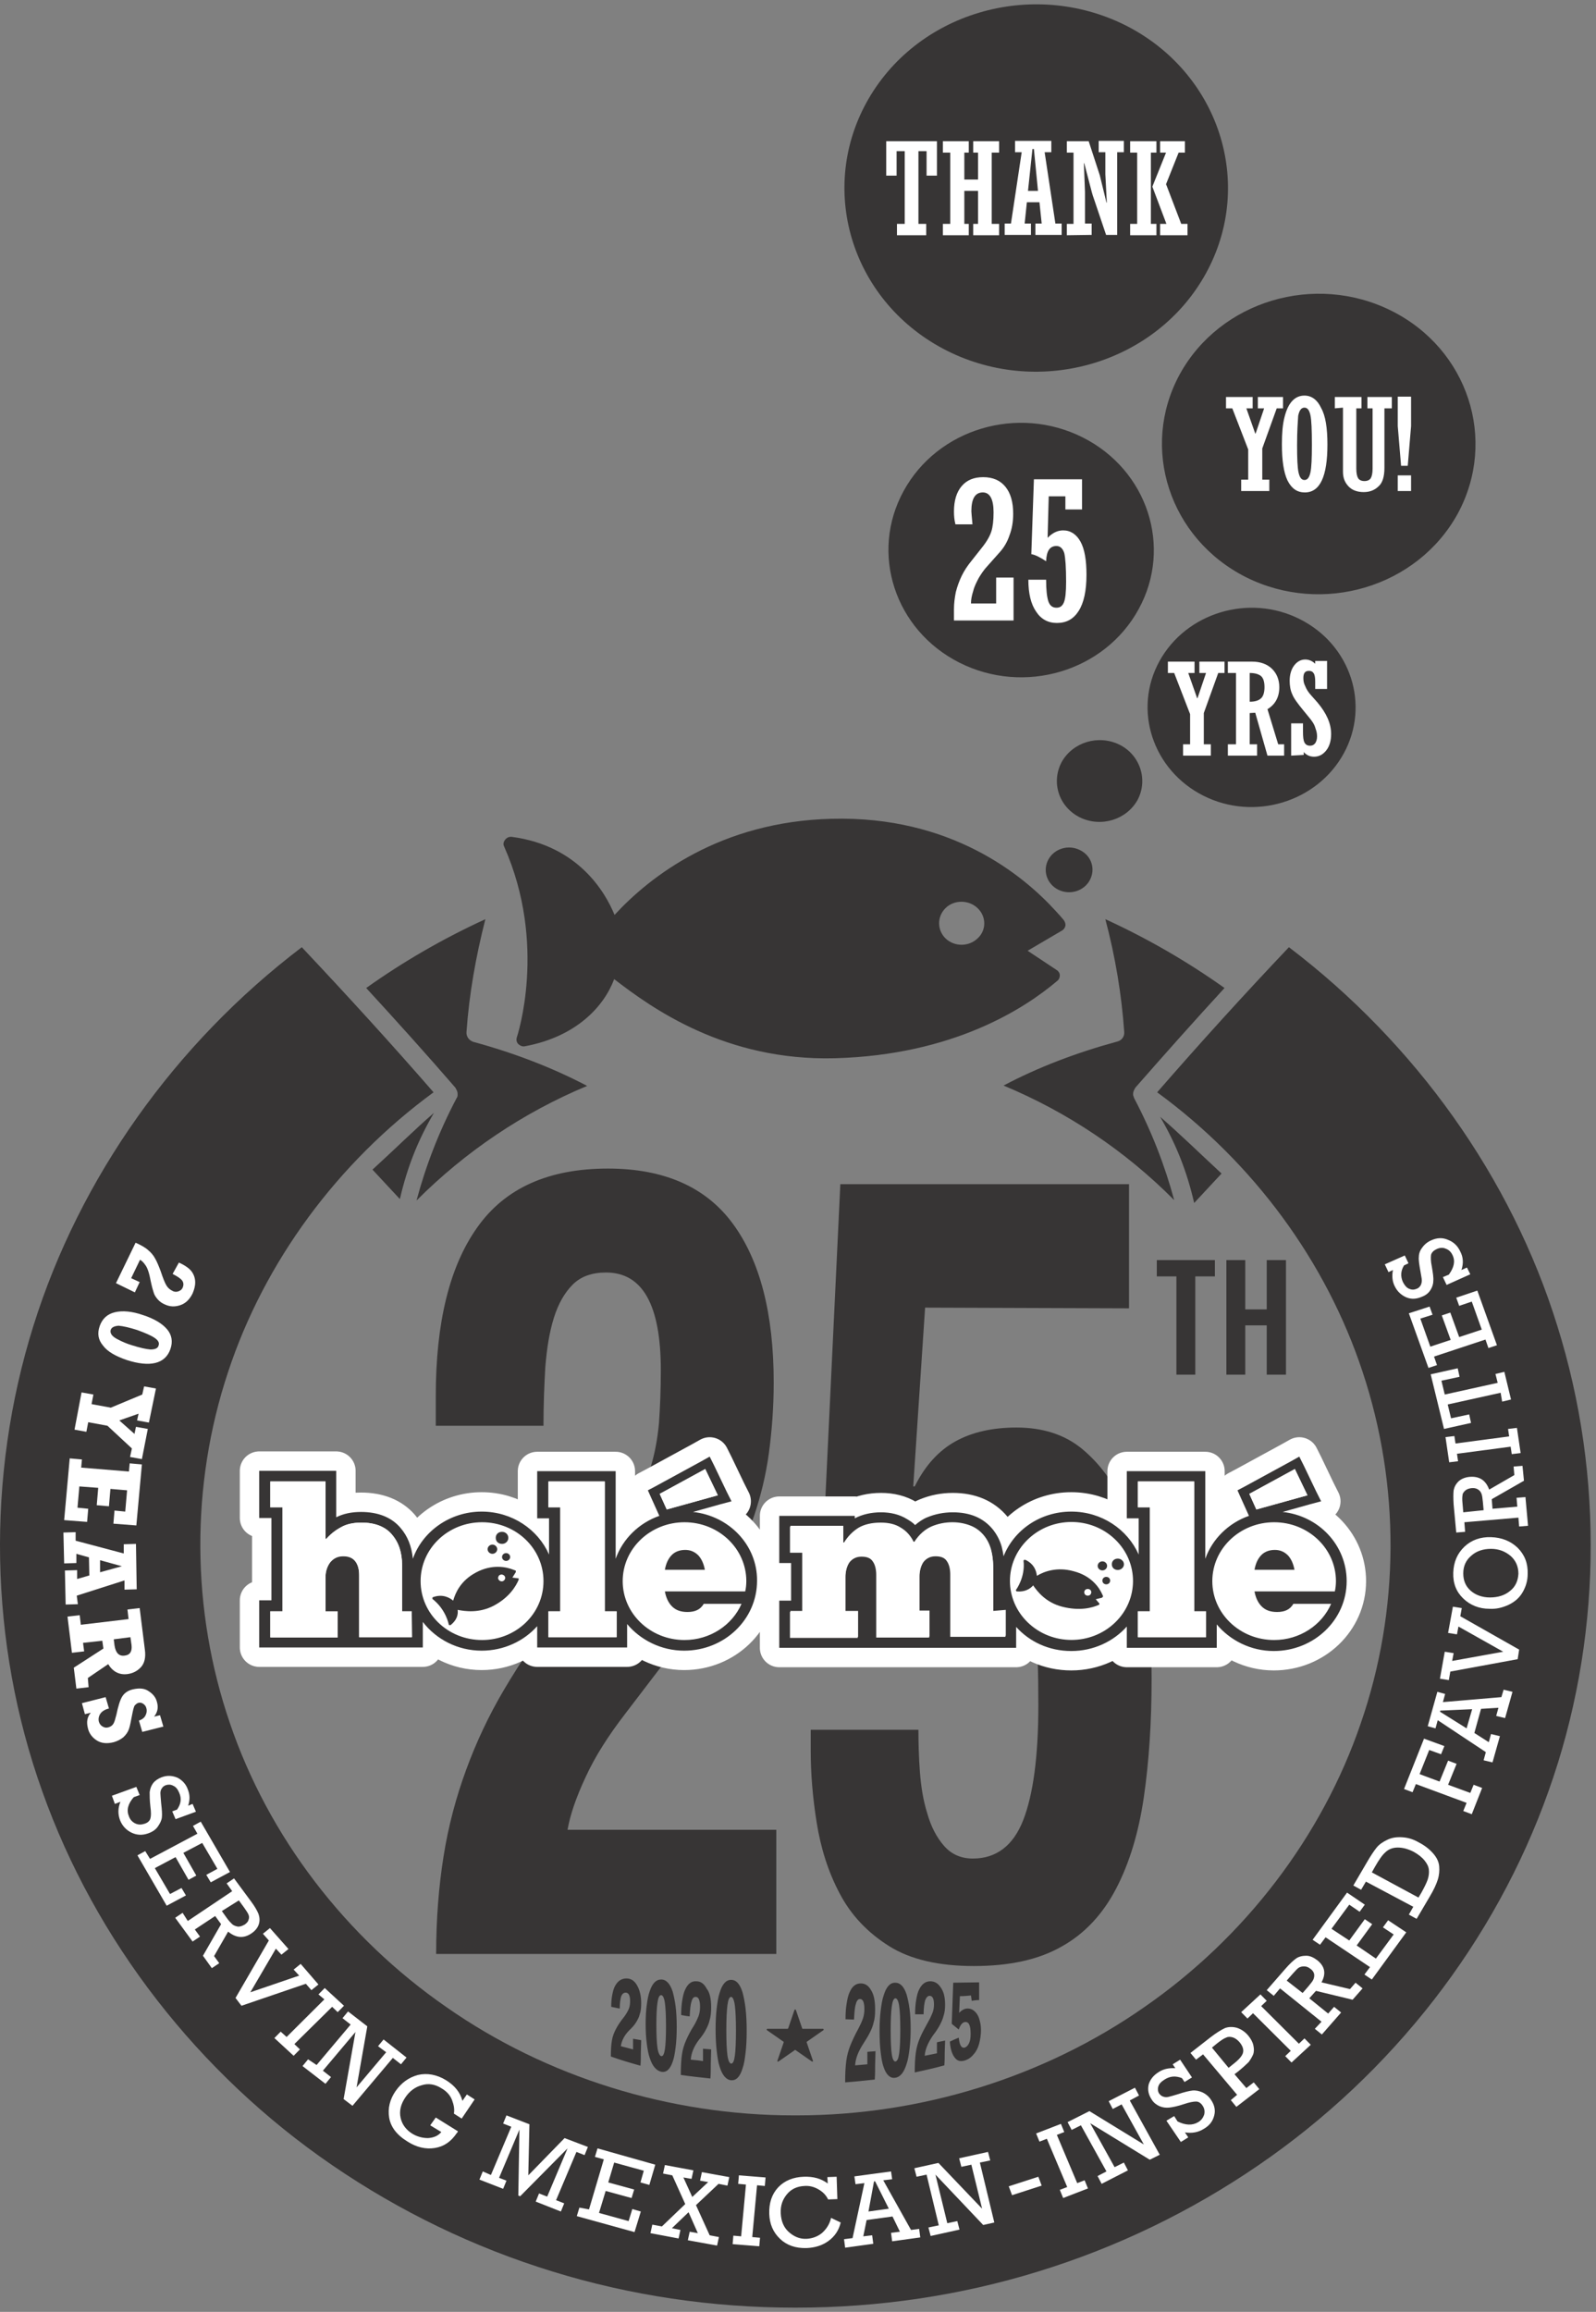 <svg width="288" height="417" viewBox="0 0 288 417" fill="none" xmlns="http://www.w3.org/2000/svg">
<rect x="0" y="0" width="288" height="417" fill="#808080" stroke="none"/>
<path d="M140.084 352.445V330.05H102.414C102.881 327.362 103.95 324.227 105.686 320.516C107.356 316.869 109.761 313.093 112.766 309.19L124.054 294.409C126.859 290.826 129.264 287.307 131.267 283.916C133.271 280.524 134.807 277.005 136.076 273.422C137.279 269.839 138.214 266.063 138.748 262.096C139.282 258.129 139.616 253.906 139.616 249.363C139.616 236.95 137.145 227.416 132.269 220.761C127.394 214.106 119.846 210.779 109.694 210.779C99.007 210.779 91.126 214.298 86.117 221.401C81.108 228.439 78.636 238.613 78.636 251.794V257.169H98.072C98.072 253.458 98.206 249.875 98.406 246.548C98.674 243.22 99.141 240.277 99.942 237.717C100.744 235.158 101.879 233.174 103.349 231.703C104.818 230.231 106.822 229.527 109.36 229.527C115.972 229.527 119.245 235.414 119.245 247.123C119.245 250.707 119.111 253.906 118.911 256.721C118.644 259.537 118.176 262.096 117.442 264.528C116.707 266.959 115.638 269.327 114.236 271.758C112.9 274.19 111.03 276.749 108.826 279.565L100.677 290.378C97.004 295.177 93.798 299.976 90.993 304.711C88.187 309.446 85.916 314.309 84.113 319.236C82.31 324.163 80.907 329.346 80.039 334.849C79.171 340.288 78.703 346.175 78.703 352.445H140.084ZM203.735 235.99V213.594H151.639L147.965 290.634H166.132C166.533 286.603 167.468 283.468 169.004 281.1C170.54 278.797 172.811 277.581 175.683 277.581C177.954 277.581 179.824 278.029 181.294 278.989C182.83 279.948 183.965 281.548 184.9 283.788C185.769 286.027 186.437 289.099 186.837 293.002C187.238 296.841 187.372 301.768 187.372 307.591C187.372 316.805 186.437 323.715 184.633 328.322C182.83 332.929 179.757 335.233 175.55 335.233C173.412 335.233 171.676 334.465 170.34 332.929C169.004 331.394 168.002 329.474 167.334 327.107C166.6 324.803 166.199 322.244 165.999 319.62C165.798 316.933 165.731 314.437 165.731 312.006H146.295V315.781C146.295 319.812 146.629 324.099 147.364 328.706C148.099 333.313 149.434 337.6 151.505 341.504C153.575 345.471 156.581 348.606 160.455 351.038C164.329 353.469 169.472 354.621 175.75 354.621C182.162 354.621 187.438 353.469 191.579 351.101C195.72 348.798 198.993 345.279 201.398 340.672C203.802 336.065 205.472 330.562 206.407 324.163C207.342 317.765 207.81 310.598 207.81 302.728C207.81 297.097 207.409 291.594 206.674 286.219C205.939 280.844 204.604 275.981 202.8 271.694C200.997 267.407 198.459 264.016 195.32 261.392C192.181 258.769 188.173 257.489 183.431 257.489C179.09 257.489 175.416 258.321 172.41 259.985C169.405 261.648 166.934 264.336 165.064 268.111H164.796L166.934 235.862L203.735 235.99Z" fill="#373535"/>
<path d="M204.671 198.11C204.604 197.918 204.537 197.726 204.47 197.534V197.47C204.47 197.278 204.47 197.086 204.537 196.894L204.604 196.702L204.804 196.318L204.871 196.19C210.147 190.175 215.491 184.161 220.967 178.21C214.222 173.411 207.008 169.252 199.461 165.797C201.264 172.579 202.4 179.426 202.867 186.144C202.934 186.976 202.4 187.68 201.598 187.872C194.318 189.855 187.372 192.479 181.093 195.806C192.648 200.605 203.134 207.644 211.884 216.474C210.214 210.267 207.81 204.06 204.671 198.11ZM209.346 201.437C212.285 206.492 214.155 211.227 215.491 216.986L220.433 211.675C216.159 207.708 212.886 204.508 209.346 201.437ZM281.012 239.125C272.73 212.443 255.498 188.256 232.589 170.851C224.507 179.362 216.493 188.192 208.812 197.022C226.244 209.755 239.335 227.607 245.88 247.443C252.693 267.919 252.626 290.442 245.547 310.854C238.6 331.202 224.708 349.438 206.474 362.043C188.44 374.648 166.199 381.559 143.824 381.559H143.49H143.223C120.848 381.559 98.607 374.648 80.573 362.043C62.339 349.438 48.447 331.266 41.501 310.854C34.488 290.442 34.354 267.919 41.167 247.443C47.712 227.607 60.87 209.755 78.236 197.022C70.555 188.192 62.54 179.426 54.458 170.851C31.549 188.256 14.384 212.443 6.035 239.125C-2.514 266.383 -1.98 296.265 7.638 323.139C17.189 350.014 35.757 374.009 60.002 390.581C72.158 398.899 85.516 405.362 99.675 409.713C113.768 414.064 128.529 416.24 143.423 416.24H143.624C158.518 416.24 173.279 414.064 187.372 409.713C201.531 405.362 214.89 398.899 227.045 390.581C251.291 374.009 269.858 350.078 279.409 323.139C289.027 296.265 289.562 266.383 281.012 239.125ZM84.18 186.144C84.647 179.426 85.85 172.579 87.586 165.797C80.039 169.252 72.826 173.411 66.08 178.21C71.556 184.161 76.967 190.175 82.176 196.19L82.243 196.318L82.443 196.702L82.51 196.894C82.577 197.086 82.577 197.278 82.577 197.47V197.534C82.577 197.726 82.51 197.918 82.377 198.11C79.237 204.06 76.833 210.267 75.163 216.538C83.913 207.772 94.399 200.669 105.954 195.87C99.609 192.543 92.729 189.919 85.449 187.936C84.647 187.68 84.113 186.976 84.18 186.144ZM78.302 200.733C75.364 205.788 73.493 210.523 72.158 216.282L67.215 210.971C71.556 207.004 74.763 203.805 78.302 200.733Z" fill="#373535"/>
<path d="M196.656 158.758C195.587 160.742 193.049 161.509 190.979 160.486C188.908 159.462 188.107 157.03 189.175 155.047C190.244 153.063 192.782 152.295 194.852 153.319C196.99 154.343 197.724 156.774 196.656 158.758Z" fill="#373535"/>
<path d="M242.474 135.915C237.665 144.681 226.311 148.136 217.161 143.529C208.01 138.922 204.404 128.044 209.212 119.278C214.021 110.512 225.376 107.057 234.526 111.664C243.743 116.271 247.283 127.149 242.474 135.915Z" fill="#373535"/>
<path d="M205.272 144.297C203.268 147.88 198.66 149.288 194.853 147.432C191.045 145.513 189.643 141.098 191.58 137.45C193.583 133.867 198.192 132.46 201.999 134.315C205.739 136.171 207.209 140.65 205.272 144.297Z" fill="#373535"/>
<path d="M205.472 109.872C199.327 121.134 184.834 125.421 173.145 119.534C161.457 113.648 156.915 99.762 163.06 88.565C169.205 77.303 183.698 73.016 195.387 78.903C207.075 84.79 211.617 98.675 205.472 109.872Z" fill="#373535"/>
<path d="M263.046 92.66C255.765 105.905 238.667 111.024 224.841 104.113C211.016 97.139 205.672 80.758 212.886 67.513C220.166 54.268 237.264 49.149 251.09 56.06C264.916 62.97 270.259 79.351 263.046 92.66Z" fill="#373535"/>
<path d="M217.628 49.277C208.745 65.466 187.839 71.736 170.941 63.29C153.976 54.78 147.498 34.752 156.314 18.564C165.197 2.311 186.103 -3.896 203.068 4.55C219.966 13.061 226.511 33.089 217.628 49.277Z" fill="#373535"/>
<path d="M191.98 165.988C191.513 165.413 191.045 164.901 190.511 164.325C184.633 157.862 171.609 147.112 150.036 147.688C129.998 148.2 117.308 158.054 110.896 165.029C109.226 160.934 104.351 152.551 92.395 150.952C91.994 150.888 91.594 151.016 91.326 151.272C91.059 151.527 90.859 151.847 90.859 152.231V152.295C90.859 152.423 90.926 152.615 90.993 152.743C98.807 170.404 93.33 186.912 93.263 187.104C93.13 187.552 93.197 188 93.531 188.32C93.865 188.64 94.332 188.832 94.799 188.704C103.95 186.976 108.959 181.601 110.829 176.61C117.642 181.857 130.867 191.391 150.637 190.879C172.076 190.303 184.967 181.857 190.778 176.93C191.112 176.674 191.245 176.29 191.245 175.906C191.245 175.522 190.978 175.139 190.644 174.947L185.435 171.491L191.646 167.844C191.98 167.652 192.18 167.332 192.247 167.012C192.314 166.628 192.181 166.308 191.98 165.988ZM176.418 169.252C174.815 170.787 172.277 170.787 170.674 169.316C169.071 167.78 169.071 165.349 170.607 163.813C172.143 162.277 174.748 162.277 176.351 163.749C178.021 165.285 178.021 167.78 176.418 169.252Z" fill="#373535"/>
<path d="M208.745 227.288H219.231V230.231H215.691V247.955H212.285V230.231H208.745V227.288ZM224.708 247.955H221.301V227.288H224.708V236.182H228.581V227.288H232.055V247.955H228.581V239.061H224.708V247.955Z" fill="#373535"/>
<path d="M125.056 272.718L130.065 271.31L132.002 270.798L131.134 269.071L128.863 264.336L128.062 262.736L126.459 263.632L118.243 268.111L116.908 268.815L117.509 270.159L118.778 272.974L118.978 273.422C115.305 274.702 112.366 277.581 111.097 281.164V267.279V265.36H109.093H108.492H101.078H98.941H96.937V267.279V271.95V273.87H98.941H99.075V280.396C97.071 275.853 92.395 272.654 86.919 272.654C81.175 272.654 76.232 276.237 74.496 281.164C74.295 278.925 73.56 277.069 72.225 275.533C70.622 273.678 68.217 272.718 65.145 272.718C63.408 272.718 61.939 273.038 60.67 273.678V267.215V265.296H58.666H58.199H50.985H48.781H46.777V267.215V271.886V273.806H48.781H48.981V288.651H48.781H46.777V290.57V295.241V297.161H48.781H50.985H58.733H60.937H62.941H64.811H72.559H74.295H76.299V295.241V292.554C78.703 295.689 82.577 297.737 86.919 297.737C90.926 297.737 94.533 296.009 96.937 293.322V295.241V297.161H98.941H101.078H109.026H111.164H113.167V295.241V292.938C115.572 295.817 119.312 297.737 123.453 297.737C130.733 297.737 136.611 292.106 136.611 285.131C136.678 278.733 131.602 273.422 125.056 272.718ZM231.454 272.718L236.463 271.31L238.4 270.798L237.532 269.071L235.261 264.336L234.459 262.736L232.856 263.632L224.641 268.111L223.305 268.815L223.907 270.159L225.176 272.974L225.376 273.422C221.702 274.702 218.764 277.581 217.495 281.164V267.279V265.36H215.491H214.89H207.476H205.339H203.335V267.279V271.95V273.87H205.339H205.472V280.396C203.469 275.853 198.793 272.654 193.316 272.654C187.706 272.654 182.964 275.981 181.094 280.716C181.027 280.14 180.893 279.565 180.76 278.989C180.426 277.773 179.825 276.685 179.09 275.789C178.288 274.83 177.287 274.062 176.084 273.55C174.882 273.038 173.479 272.782 171.943 272.782C170.273 272.782 168.737 273.102 167.335 273.678C166.533 273.998 165.799 274.51 165.131 275.085C164.73 274.638 164.196 274.318 163.661 273.998C162.325 273.166 160.722 272.782 158.986 272.782C157.183 272.782 155.58 273.166 154.244 273.87V273.422H140.618V273.87V275.341V280.012V281.932H142.622H142.756V288.715H142.622H140.618V290.634V295.305V297.225H142.622H144.826H152.574H154.845H156.849H158.118H158.919H165.865H167.669H169.672H171.409H179.157H181.361H183.365V295.305V293.45C185.769 296.137 189.309 297.801 193.316 297.801C197.324 297.801 200.93 296.073 203.335 293.386V295.305V297.225H205.339H207.476H215.424H217.561H219.565V295.305V293.002C221.97 295.881 225.71 297.801 229.851 297.801C237.131 297.801 243.009 292.17 243.009 285.195C243.009 278.733 237.999 273.422 231.454 272.718Z" fill="white" stroke="white" stroke-width="7" stroke-miterlimit="10" stroke-linejoin="round"/>
<path d="M127.26 264.976L129.531 269.711L120.314 272.27L119.045 269.455L127.26 264.976ZM111.23 295.305H109.093H101.145H99.008V290.634H101.145V271.886H99.008V267.215H101.145H108.559H109.16V290.634H111.297V295.305H111.23ZM74.362 295.305H72.625H64.811V290.634V284.172C64.811 283.148 64.611 282.316 64.143 281.676C63.675 281.036 62.941 280.716 61.939 280.716C60.937 280.716 60.202 281.1 59.601 281.804C59.067 282.508 58.733 283.468 58.733 284.555V290.698H60.937V295.369H58.733H50.985H48.781V290.634H50.985V271.886H48.781V267.215H50.985H58.265H58.733V277.581H58.867C59.668 276.685 60.536 276.045 61.538 275.469C62.54 274.958 63.742 274.638 65.212 274.638C67.616 274.638 69.486 275.341 70.688 276.749C71.891 278.157 72.559 280.012 72.559 282.316V290.634H74.295L74.362 295.305ZM125.056 272.718L130.065 271.31L132.002 270.798L131.134 269.071L128.863 264.336L128.062 262.736L126.459 263.632L118.243 268.111L116.908 268.815L117.509 270.159L118.778 272.974L118.978 273.422C115.305 274.702 112.366 277.581 111.097 281.164V267.279V265.36H109.093H108.492H101.078H98.941H96.937V267.279V271.95V273.87H98.941H99.075V280.396C97.071 275.853 92.395 272.654 86.919 272.654C81.175 272.654 76.232 276.237 74.496 281.164C74.295 278.925 73.56 277.069 72.225 275.533C70.622 273.678 68.217 272.718 65.145 272.718C63.408 272.718 61.939 273.038 60.67 273.678V267.215V265.296H58.666H58.199H50.985H48.781H46.777V267.215V271.886V273.806H48.781H48.981V288.651H48.781H46.777V290.57V295.241V297.161H48.781H50.985H58.733H60.937H62.941H64.811H72.559H74.295H76.299V295.241V292.554C78.703 295.689 82.577 297.737 86.919 297.737C90.926 297.737 94.533 296.009 96.937 293.322V295.241V297.161H98.941H101.078H109.026H111.164H113.167V295.241V292.938C115.572 295.817 119.312 297.737 123.453 297.737C130.733 297.737 136.611 292.106 136.611 285.131C136.678 278.733 131.602 273.422 125.056 272.718Z" fill="#373535"/>
<path d="M233.658 264.976L235.929 269.711L226.711 272.27L225.442 269.455L233.658 264.976ZM217.561 295.305H215.424H207.476H205.338V290.634H207.476V271.886H205.338V267.215H207.476H214.89H215.491V290.634H217.628V295.305H217.561ZM181.427 295.241H179.223H171.476V290.57V284.044C171.476 283.02 171.275 282.188 170.874 281.612C170.474 280.972 169.806 280.716 168.804 280.716C167.869 280.716 167.134 281.1 166.6 281.804C166.132 282.508 165.865 283.404 165.865 284.555V290.698H167.668V295.369H165.865H158.919H158.117V284.108C158.117 283.084 157.917 282.252 157.516 281.676C157.115 281.036 156.448 280.78 155.446 280.78C154.511 280.78 153.776 281.164 153.242 281.868C152.774 282.572 152.507 283.468 152.507 284.619V290.762H154.778V295.433H152.507H144.759H142.555V290.762H144.759V280.076H142.555V275.405H152.106H152.173V278.413H152.307C153.041 277.261 153.91 276.365 154.978 275.725C156.047 275.085 157.383 274.83 158.919 274.83C160.321 274.83 161.524 275.149 162.526 275.725C163.527 276.365 164.329 277.197 164.863 278.285H164.997C165.932 276.941 166.934 276.045 168.069 275.533C169.205 275.021 170.474 274.766 171.876 274.766C173.145 274.766 174.281 274.958 175.216 275.405C176.151 275.789 176.886 276.365 177.487 277.069C178.088 277.773 178.489 278.669 178.823 279.629C179.09 280.588 179.223 281.676 179.223 282.828V290.762H181.427V295.241ZM231.454 272.718L236.463 271.31L238.4 270.798L237.532 269.071L235.261 264.336L234.459 262.736L232.856 263.632L224.641 268.111L223.305 268.815L223.906 270.159L225.175 272.974L225.376 273.422C221.702 274.702 218.763 277.581 217.494 281.164V267.279V265.36H215.491H214.89H207.476H205.338H203.335V267.279V271.95V273.87H205.338H205.472V280.396C203.468 275.853 198.793 272.654 193.316 272.654C187.706 272.654 182.964 275.981 181.093 280.716C181.027 280.14 180.893 279.565 180.759 278.989C180.425 277.773 179.824 276.685 179.09 275.789C178.288 274.83 177.286 274.062 176.084 273.55C174.882 273.038 173.479 272.782 171.943 272.782C170.273 272.782 168.737 273.102 167.334 273.678C166.533 273.998 165.798 274.51 165.13 275.085C164.73 274.638 164.195 274.318 163.661 273.998C162.325 273.166 160.722 272.782 158.986 272.782C157.182 272.782 155.579 273.166 154.243 273.87V273.422H140.618V273.87V275.341V280.012V281.932H142.622H142.755V288.715H142.622H140.618V290.634V295.305V297.225H142.622H144.826H152.574H154.845H156.848H158.117H158.919H165.865H167.668H169.672H171.409H179.156H181.361H183.364V295.305V293.45C185.769 296.137 189.309 297.801 193.316 297.801C197.324 297.801 200.93 296.073 203.335 293.386V295.305V297.225H205.338H207.476H215.424H217.561H219.565V295.305V293.002C221.969 295.881 225.71 297.801 229.851 297.801C237.131 297.801 243.008 292.17 243.008 285.195C243.008 278.733 237.999 273.422 231.454 272.718Z" fill="#373535"/>
<path d="M179.223 290.57V282.636C179.223 281.484 179.09 280.396 178.823 279.437C178.556 278.477 178.088 277.581 177.487 276.877C176.886 276.173 176.151 275.597 175.216 275.213C174.281 274.83 173.145 274.574 171.876 274.574C170.541 274.574 169.272 274.83 168.069 275.341C166.934 275.853 165.865 276.749 164.997 278.093H164.863C164.329 277.005 163.528 276.109 162.526 275.533C161.524 274.894 160.322 274.638 158.919 274.638C157.316 274.638 155.98 274.958 154.978 275.533C153.91 276.173 153.041 277.069 152.307 278.221H152.173V275.213H142.622V279.885H144.826V290.57H142.622V295.241H144.826H152.574H154.845V290.57H152.574V284.428C152.574 283.34 152.841 282.444 153.309 281.676C153.776 280.972 154.511 280.588 155.513 280.588C156.515 280.588 157.182 280.908 157.583 281.484C157.984 282.124 158.184 282.892 158.184 283.916V295.177H158.986H165.932H167.735V290.506H165.932V284.364C165.932 283.276 166.199 282.38 166.667 281.612C167.134 280.908 167.869 280.524 168.871 280.524C169.873 280.524 170.541 280.844 170.941 281.42C171.342 282.06 171.542 282.828 171.542 283.852V290.378V295.049H179.29H181.494V290.378L179.223 290.57ZM201.198 277.645C196.856 273.486 189.843 273.486 185.502 277.645C181.16 281.804 181.16 288.523 185.502 292.682C189.843 296.841 196.856 296.841 201.198 292.682C205.539 288.523 205.539 281.804 201.198 277.645ZM215.491 295.305H217.628V290.634H215.491V267.215H214.89H207.476H205.339V271.886H207.476V290.634H205.339V295.305H207.476H215.491ZM225.443 269.455L226.712 272.27L235.929 269.711L233.658 264.976L225.443 269.455ZM227.58 280.524C228.181 279.885 229.049 279.565 230.051 279.565C230.986 279.565 231.721 279.885 232.389 280.524C232.99 281.164 233.391 282.06 233.591 283.148H226.378C226.578 281.996 226.979 281.164 227.58 280.524ZM240.871 287.051C241.005 286.475 241.072 285.835 241.072 285.195C241.072 279.309 236.062 274.574 229.918 274.574C223.773 274.574 218.764 279.309 218.764 285.195C218.764 291.082 223.773 295.817 229.918 295.817C234.526 295.817 238.534 293.13 240.203 289.291H233.391C232.79 290.314 231.855 290.762 230.452 290.762C229.25 290.762 228.381 290.442 227.714 289.802C227.046 289.163 226.578 288.203 226.378 287.051H240.871Z" fill="white"/>
<path d="M119.045 269.455L120.314 272.27L129.531 269.711L127.26 264.976L119.045 269.455ZM121.182 280.524C121.784 279.885 122.652 279.565 123.654 279.565C124.589 279.565 125.323 279.885 125.991 280.524C126.593 281.164 126.993 282.06 127.194 283.148H119.98C120.181 281.996 120.581 281.164 121.182 280.524ZM134.474 287.051C134.607 286.475 134.674 285.835 134.674 285.195C134.674 279.309 129.665 274.574 123.52 274.574C117.375 274.574 112.366 279.309 112.366 285.195C112.366 291.082 117.375 295.817 123.52 295.817C128.129 295.817 132.136 293.13 133.806 289.291H126.993C126.392 290.314 125.457 290.762 124.054 290.762C122.852 290.762 121.984 290.442 121.316 289.802C120.648 289.163 120.181 288.203 119.98 287.051H134.474ZM109.093 295.305H111.231V290.634H109.093V267.215H108.492H101.078H98.941V271.886H101.078V290.634H98.941V295.305H101.078H109.093ZM86.986 274.574C80.841 274.574 75.898 279.309 75.898 285.195C75.898 291.082 80.841 295.817 86.986 295.817C93.13 295.817 98.073 291.082 98.073 285.195C98.073 279.309 93.13 274.574 86.986 274.574ZM64.811 290.634V295.305H72.559H74.295V290.634H72.559V282.316C72.559 280.012 71.958 278.157 70.689 276.749C69.486 275.341 67.616 274.638 65.212 274.638C63.742 274.638 62.473 274.894 61.538 275.469C60.536 275.981 59.668 276.685 58.867 277.581H58.733V267.215H58.266H50.985H48.781V271.886H50.985V290.634H48.781V295.305H50.985H58.733H60.937V290.634H58.733V284.492C58.733 283.404 59 282.508 59.601 281.74C60.136 281.036 60.937 280.652 61.939 280.652C62.941 280.652 63.676 280.972 64.143 281.612C64.611 282.252 64.811 283.084 64.811 284.108V290.634Z" fill="white"/>
<path d="M92.062 280.844C92.062 281.228 91.728 281.548 91.327 281.548C90.926 281.548 90.592 281.228 90.592 280.844C90.592 280.46 90.926 280.14 91.327 280.14C91.728 280.14 92.062 280.46 92.062 280.844ZM89.724 279.437C89.724 279.885 89.323 280.268 88.856 280.268C88.388 280.268 87.987 279.885 87.987 279.437C87.987 278.989 88.388 278.605 88.856 278.605C89.323 278.605 89.724 278.989 89.724 279.437ZM91.728 277.389C91.728 277.965 91.26 278.477 90.592 278.477C89.924 278.477 89.457 278.029 89.457 277.389C89.457 276.749 89.924 276.301 90.592 276.301C91.26 276.301 91.728 276.813 91.728 277.389ZM91.127 284.811C90.993 285.131 90.659 285.323 90.325 285.195C89.991 285.067 89.791 284.747 89.924 284.428C89.991 284.108 90.392 283.916 90.726 284.044C91.06 284.172 91.26 284.492 91.127 284.811ZM92.997 283.276C92.863 283.212 92.796 283.212 92.663 283.148C91.394 282.636 88.789 282.06 85.85 283.66C83.112 285.131 82.177 287.307 81.776 288.715C81.242 288.267 79.973 287.435 78.169 288.075C78.102 288.075 78.036 288.139 78.036 288.203C78.036 288.267 78.036 288.331 78.036 288.395C78.036 288.395 78.036 288.459 78.102 288.459C80.507 290.378 80.974 293.002 80.974 293.002C80.974 293.066 81.041 293.13 81.108 293.13C81.175 293.13 81.242 293.13 81.308 293.13C82.444 292.234 82.711 291.21 82.577 290.378C83.913 290.634 86.451 291.018 89.123 289.61C91.995 288.075 93.13 286.027 93.598 284.939C93.598 284.875 93.598 284.811 93.598 284.747C93.598 284.683 93.531 284.684 93.464 284.684L92.462 284.556L93.064 283.596C93.064 283.532 93.13 283.468 93.064 283.468C93.13 283.34 93.064 283.276 92.997 283.276Z" fill="#373535"/>
<path d="M200.129 285.579C199.862 285.835 199.394 285.835 199.127 285.579C198.86 285.323 198.86 284.875 199.127 284.62C199.394 284.364 199.862 284.364 200.129 284.62C200.396 284.875 200.396 285.323 200.129 285.579ZM199.528 283.02C199.194 283.34 198.66 283.34 198.326 283.02C197.992 282.7 197.992 282.188 198.326 281.868C198.66 281.548 199.194 281.548 199.528 281.868C199.862 282.188 199.862 282.7 199.528 283.02ZM202.467 282.892C202.066 283.276 201.331 283.276 200.931 282.892C200.53 282.508 200.53 281.804 200.931 281.42C201.331 281.036 202.066 281.036 202.467 281.42C202.934 281.804 202.934 282.508 202.467 282.892ZM196.589 287.755C196.255 287.883 195.921 287.819 195.721 287.499C195.587 287.179 195.654 286.859 195.988 286.667C196.322 286.539 196.656 286.603 196.856 286.923C196.99 287.179 196.923 287.563 196.589 287.755ZM199.06 287.947C198.994 287.819 198.994 287.755 198.927 287.627C198.392 286.411 196.99 284.236 193.717 283.404C190.712 282.572 188.374 283.468 187.105 284.236C187.038 283.532 186.704 282.124 185.034 281.356C184.968 281.356 184.901 281.356 184.834 281.356C184.767 281.356 184.767 281.42 184.7 281.484V281.548C185.034 284.492 183.365 286.731 183.365 286.731C183.298 286.795 183.298 286.859 183.365 286.923C183.365 286.987 183.431 287.051 183.498 287.051C184.901 287.179 185.903 286.603 186.437 285.963C187.172 287.051 188.708 289.035 191.647 289.802C194.853 290.634 197.123 289.994 198.259 289.483C198.326 289.483 198.326 289.419 198.392 289.355C198.392 289.291 198.392 289.227 198.326 289.163L197.725 288.459L198.793 288.203C198.86 288.203 198.927 288.139 198.927 288.075C199.06 288.011 199.06 287.947 199.06 287.947Z" fill="#373535"/>
<path d="M24.335 233.11L20.929 231.447L24.469 224.152C25.471 224.6 26.272 225.048 26.74 225.496C27.207 225.88 27.675 226.392 28.009 227.032C28.343 227.607 28.677 228.439 29.011 229.335C29.412 230.551 29.745 231.383 30.013 231.831C30.28 232.278 30.614 232.598 31.148 232.854C31.482 233.046 31.883 233.046 32.217 232.918C32.551 232.79 32.818 232.598 32.952 232.278C33.152 231.831 33.152 231.383 32.885 230.999C32.617 230.615 32.016 230.231 31.148 229.783L32.283 227.735C33.419 228.247 34.221 228.823 34.621 229.399C35.022 229.975 35.222 230.615 35.222 231.319C35.222 232.023 35.022 232.662 34.755 233.302C34.221 234.39 33.486 235.094 32.551 235.414C31.616 235.734 30.681 235.734 29.745 235.286C29.278 235.094 28.81 234.774 28.477 234.39C28.142 234.006 27.875 233.622 27.742 233.174C27.608 232.79 27.408 232.087 27.207 231.127C26.94 229.655 26.606 228.695 26.272 228.247C25.938 227.735 25.605 227.416 25.27 227.224L23.668 230.551L25.204 231.255L24.335 233.11ZM17.99 239.189C18.458 237.845 19.393 237.013 20.729 236.694C22.065 236.374 23.801 236.502 25.805 237.205C27.809 237.845 29.278 238.741 30.146 239.765C31.015 240.789 31.215 242.004 30.747 243.348C30.28 244.692 29.345 245.524 28.009 245.844C26.673 246.164 24.937 245.972 22.933 245.332C20.862 244.628 19.393 243.796 18.591 242.708C17.723 241.685 17.523 240.533 17.99 239.189ZM19.994 239.829C19.794 240.405 20.128 240.981 21.063 241.493C21.998 242.004 22.933 242.388 23.801 242.644C25.204 243.092 26.339 243.348 27.141 243.412C27.942 243.412 28.477 243.22 28.61 242.708C28.81 242.196 28.543 241.748 27.875 241.301C27.207 240.853 26.139 240.405 24.736 239.893C23.334 239.445 22.198 239.189 21.397 239.125C20.662 239.189 20.194 239.381 19.994 239.829ZM14.718 251.155L16.855 251.538L16.521 253.266L19.994 253.906L25.671 251.538L26.005 250.067L28.142 250.451L26.873 256.593L24.736 256.209L25.003 254.994L21.53 256.209L24.269 258.641L24.536 257.361L26.673 257.745L25.605 263.184L23.467 262.8L23.801 261.264L19.393 257.169L15.92 256.529L15.586 258.257L13.448 257.873L14.718 251.155ZM12.58 263.056L14.784 263.248L14.651 264.72L23.267 265.424L23.4 263.952L25.605 264.144L24.603 275.149L20.462 274.83L20.662 272.462L22.599 272.654L22.933 268.815L19.927 268.559L19.66 271.694L17.456 271.502L17.723 268.367L14.317 268.111L13.983 271.95L15.92 272.142L15.719 274.51L11.578 274.19L12.58 263.056ZM14.05 289.354L11.846 289.418L11.712 283.276L13.916 283.212V284.811L16.12 284.172L16.053 280.908L13.783 280.268V281.932L11.578 281.996L11.445 276.429L13.649 276.365V277.901L22.332 280.204V278.541L24.536 278.477L24.669 286.667L22.465 286.731V285.067L13.849 287.819L14.05 289.354ZM18.057 283.596L21.998 282.508L18.057 281.42V283.596ZM15.987 304.327L13.783 304.583L13.315 300.808L18.658 297.353L18.458 295.945L14.985 296.329L15.185 297.865L12.981 298.121L12.18 291.594L14.384 291.338L14.584 293.066L23.2 292.042L23 290.314L25.204 290.058L26.139 297.545C26.339 298.952 26.072 300.04 25.404 300.744C24.736 301.448 23.935 301.832 23 301.96C21.53 302.152 20.328 301.512 19.526 300.168L15.853 302.664L15.987 304.327ZM20.528 295.689L20.662 296.777C20.862 298.121 21.463 298.76 22.465 298.633C23 298.569 23.334 298.377 23.534 298.057C23.734 297.737 23.801 297.289 23.734 296.713L23.534 295.305L20.528 295.689ZM14.784 307.207L19.059 306.119L19.66 308.167C18.859 308.358 18.324 308.742 18.057 309.19C17.79 309.638 17.723 310.15 17.857 310.598C17.99 310.982 18.191 311.238 18.525 311.43C18.859 311.622 19.193 311.686 19.593 311.558C19.994 311.43 20.261 311.238 20.462 310.918C20.662 310.598 20.796 310.086 20.996 309.318C21.33 307.719 21.664 306.631 22.065 305.991C22.465 305.351 23.133 304.903 24.002 304.711C25.137 304.455 26.072 304.519 26.807 305.031C27.608 305.543 28.142 306.183 28.343 307.079C28.61 308.039 28.41 308.87 27.809 309.638L28.877 309.382L29.478 311.43L25.671 312.39L25.07 310.342C25.671 310.15 26.072 309.83 26.272 309.382C26.473 308.998 26.54 308.55 26.406 308.103C26.339 307.783 26.139 307.527 25.872 307.335C25.605 307.143 25.337 307.079 25.003 307.143C24.736 307.207 24.536 307.399 24.335 307.591C24.135 307.847 24.002 308.486 23.801 309.51C23.601 310.534 23.467 311.302 23.267 311.878C23.066 312.454 22.733 312.902 22.265 313.349C21.797 313.733 21.196 314.053 20.528 314.245C19.259 314.565 18.258 314.437 17.456 313.925C16.654 313.413 16.053 312.646 15.853 311.686C15.586 310.598 15.719 309.702 16.387 308.934L15.319 309.19L14.784 307.207ZM20.194 323.907L24.603 322.308L25.204 323.779L24.135 324.163C23.066 325.379 22.799 326.531 23.267 327.618C23.467 328.194 23.868 328.642 24.402 328.898C24.937 329.154 25.471 329.154 26.072 328.962C26.673 328.77 27.007 328.45 27.141 328.002C27.274 327.554 27.274 326.851 27.141 325.891C27.007 324.739 27.007 323.843 27.007 323.267C27.074 322.691 27.274 322.116 27.608 321.668C27.942 321.22 28.477 320.836 29.144 320.58C30.146 320.196 31.081 320.26 32.016 320.644C32.885 321.092 33.553 321.796 33.886 322.755C34.287 323.715 34.287 324.675 33.953 325.699L34.755 325.379L35.356 326.787L31.682 328.13L31.081 326.723L31.95 326.403C32.617 325.443 32.818 324.483 32.35 323.395C32.083 322.755 31.749 322.308 31.282 322.116C30.814 321.86 30.413 321.86 29.946 321.988C29.612 322.116 29.345 322.308 29.211 322.563C29.011 322.819 28.944 323.139 28.944 323.459C28.944 323.779 29.011 324.355 29.078 325.251C29.211 326.403 29.278 327.234 29.211 327.81C29.144 328.386 28.877 328.898 28.477 329.474C28.076 330.05 27.475 330.434 26.74 330.69C25.671 331.074 24.669 331.01 23.734 330.562C22.799 330.114 22.065 329.346 21.664 328.322C21.263 327.234 21.263 326.147 21.731 324.995L20.729 325.379L20.194 323.907ZM27.074 335.297L35.623 330.754L34.822 329.346L36.224 328.578L41.501 337.664L38.028 339.52L37.226 338.176L39.23 337.088L36.491 332.417L33.085 334.209L35.423 338.304L34.02 339.072L31.682 334.977L27.942 336.96L30.681 341.631L32.751 340.544L33.553 341.887L30.079 343.743L24.803 334.657L26.206 333.889L27.074 335.297ZM33.886 346.494L41.901 341.12L40.9 339.712L42.235 338.816L45.308 342.975C45.976 343.871 46.376 344.575 46.644 345.215C46.844 345.791 46.911 346.43 46.71 347.07C46.51 347.71 46.042 348.286 45.374 348.734C43.972 349.694 42.569 349.566 41.167 348.414L38.629 352.829L39.564 354.109L38.228 355.005L36.625 352.765L39.898 347.07L38.829 345.599L35.156 348.03L36.091 349.31L34.755 350.206L31.616 345.919L32.952 345.023L33.886 346.494ZM40.031 344.703L40.9 345.919C41.3 346.494 41.701 346.878 41.968 347.134C42.235 347.326 42.569 347.454 42.97 347.518C43.371 347.518 43.705 347.39 44.172 347.134C44.506 346.878 44.773 346.622 44.84 346.302C44.974 345.983 44.974 345.663 44.84 345.343C44.707 345.023 44.44 344.639 44.039 344.063L43.104 342.783L40.031 344.703ZM42.502 360.38L48.514 350.014L47.445 348.798L48.714 347.774L52.054 351.549L50.785 352.573L49.783 351.485L45.174 359.356L53.991 356.348L52.989 355.261L54.258 354.237L57.464 357.948L56.195 358.972L55.193 357.82L43.571 361.787L42.502 360.38ZM51.72 367.418L58.532 360.635L57.464 359.74L58.599 358.588L62.072 361.787L60.937 362.939L59.935 361.979L53.122 368.698L54.124 369.658L52.989 370.809L49.516 367.61L50.651 366.458L51.72 367.418ZM57.13 372.473L63.275 365.178L61.805 364.027L62.807 362.811L66.28 365.498L64.343 376.504L69.686 370.169L68.217 369.082L69.219 367.866L73.36 371.129L72.358 372.345L70.889 371.193L63.608 379.831L62.005 378.616L64.143 366.522L58.265 373.497L59.735 374.648L58.733 375.864L54.592 372.665L55.593 371.449L57.13 372.473ZM78.636 381.943L82.644 384.438C82.577 384.566 82.51 384.694 82.377 384.822C81.375 386.294 80.106 387.19 78.436 387.446C76.833 387.702 75.163 387.318 73.56 386.294C71.556 385.078 70.488 383.607 70.221 381.943C69.954 380.279 70.354 378.68 71.356 377.208C72.425 375.672 73.761 374.713 75.43 374.265C77.1 373.881 78.837 374.201 80.507 375.224C82.043 376.184 83.044 377.4 83.445 378.936L84.247 377.784L85.649 378.68L83.312 382.135L81.909 381.239C82.043 380.471 81.909 379.703 81.575 378.808C81.241 377.912 80.573 377.208 79.705 376.696C78.503 375.928 77.3 375.736 76.098 376.12C74.896 376.44 73.894 377.208 73.159 378.296C72.291 379.575 72.024 380.791 72.291 382.007C72.558 383.223 73.293 384.182 74.428 384.886C75.297 385.398 76.232 385.654 77.234 385.654C78.236 385.59 79.037 385.27 79.638 384.566L77.635 383.351L78.636 381.943ZM88.588 392.309L92.262 383.607L90.792 383.031L91.393 381.559L95.534 383.159L95.334 392.373L101.88 385.654L106.087 387.254L105.486 388.726L104.017 388.15L100.343 396.852L101.813 397.428L101.212 398.899L96.67 397.108L97.271 395.636L98.74 396.212L102.414 387.51L93.865 396.148L93.531 396.02L93.731 384.118L90.058 392.821L91.393 393.333L90.792 394.804L86.518 393.141L87.119 391.669L88.588 392.309ZM106.288 398.515L108.959 389.493L107.356 389.045L107.824 387.51L118.243 390.453L117.175 394.1L115.572 393.653L116.173 391.541L110.829 390.069L109.761 393.653L114.436 394.932L113.969 396.468L109.293 395.188L108.091 399.155L113.434 400.627L114.102 398.451L115.638 398.899L114.503 402.611L104.084 399.731L104.551 398.196L106.288 398.515ZM119.446 401.587L123.653 397.556L121.316 392.373L119.646 392.053L119.98 390.517L125.123 391.477L124.789 393.013L123.319 392.757L124.922 396.276L127.794 393.589L126.325 393.333L126.659 391.797L131.601 392.693L131.267 394.228L129.665 393.908L125.59 397.748L128.062 403.187L129.731 403.506L129.397 405.042L124.121 404.082L124.455 402.547L125.924 402.803L124.254 399.027L121.249 401.907L122.785 402.227L122.451 403.762L117.375 402.803L117.709 401.267L119.446 401.587ZM133.739 403.378L134.607 394.036L133.204 393.908L133.338 392.373L138.147 392.757L138.013 394.292L136.611 394.164L135.742 403.506L137.145 403.634L137.011 405.17L132.203 404.786L132.336 403.25L133.739 403.378ZM149.969 400.051L151.705 400.883C151.372 402.291 150.637 403.378 149.501 404.21C148.366 405.042 147.03 405.426 145.561 405.49C143.557 405.554 141.954 404.978 140.752 403.826C139.483 402.611 138.882 401.139 138.815 399.347C138.748 397.364 139.282 395.764 140.418 394.548C141.553 393.333 143.156 392.693 145.026 392.629C146.763 392.565 148.166 392.949 149.368 393.844L149.301 392.693L150.971 392.629L151.104 396.66L149.435 396.724C149.034 395.892 148.433 395.316 147.631 394.868C146.83 394.42 146.028 394.228 145.16 394.292C143.891 394.356 142.822 394.804 142.021 395.764C141.219 396.724 140.819 397.812 140.885 399.219C140.952 400.627 141.42 401.779 142.355 402.611C143.29 403.442 144.358 403.89 145.561 403.826C146.563 403.762 147.498 403.442 148.299 402.803C149.101 402.099 149.702 401.203 149.969 400.051ZM161.056 399.795L156.381 400.435L155.78 403.378L157.383 403.187L157.583 404.722L152.507 405.426L152.307 403.89L153.843 403.698L155.98 393.78L154.377 393.972L154.177 392.565L160.789 391.669L160.989 393.077L159.386 393.269L164.396 402.227L165.865 402.035L166.065 403.57L160.989 404.274L160.789 402.739L162.392 402.547L161.056 399.795ZM160.388 398.388L157.917 393.461H157.717L156.715 398.899L160.388 398.388ZM169.405 401.395L167.201 392.245L165.398 392.629L164.997 391.093L169.338 390.133L177.22 398.388L175.283 390.453L173.479 390.837L173.079 389.301L178.288 388.15L178.689 389.685L176.819 390.069L179.424 400.883L177.42 401.331L168.804 392.245L170.941 401.011L172.745 400.627L173.145 402.163L167.936 403.314L167.535 401.779L169.405 401.395ZM182.028 394.356L187.372 392.629L187.973 394.228L182.63 395.956L182.028 394.356ZM192.581 394.484L188.908 385.782L187.572 386.294L186.971 384.822L191.446 383.095L192.047 384.566L190.711 385.078L194.385 393.78L195.721 393.269L196.322 394.74L191.847 396.468L191.246 394.996L192.581 394.484ZM199.661 391.669L195.053 383.351L193.383 384.183L192.648 382.775L196.589 380.791L206.407 386.806L202.4 379.575L200.797 380.407L200.062 379L204.804 376.568L205.539 377.976L203.869 378.872L209.279 388.662L207.476 389.557L196.722 382.967L201.131 390.901L202.8 390.069L203.535 391.477L198.793 393.908L198.058 392.501L199.661 391.669ZM213.086 386.358L210.481 382.519L211.884 381.687L212.485 382.647C213.888 383.351 215.157 383.415 216.225 382.775C216.76 382.455 217.094 382.007 217.294 381.431C217.428 380.855 217.361 380.343 217.027 379.831C216.693 379.32 216.292 379.064 215.825 379.064C215.357 379.064 214.622 379.192 213.687 379.512C212.552 379.895 211.617 380.087 211.016 380.151C210.415 380.215 209.813 380.151 209.212 379.895C208.678 379.639 208.144 379.256 207.81 378.68C207.209 377.784 207.075 376.888 207.275 375.992C207.543 375.096 208.144 374.329 209.079 373.753C209.947 373.177 210.949 372.985 212.084 373.049L211.617 372.345L212.953 371.513L215.09 374.713L213.754 375.544L213.287 374.84C212.151 374.393 211.149 374.457 210.147 375.096C209.546 375.48 209.146 375.864 209.012 376.376C208.878 376.824 208.945 377.272 209.146 377.592C209.346 377.848 209.613 378.104 209.88 378.168C210.214 378.296 210.481 378.296 210.815 378.232C211.149 378.168 211.75 377.976 212.619 377.72C213.754 377.336 214.622 377.144 215.157 377.08C215.758 377.016 216.359 377.144 216.96 377.4C217.628 377.72 218.162 378.168 218.563 378.808C219.164 379.703 219.365 380.663 219.097 381.623C218.83 382.647 218.229 383.415 217.227 383.991C216.225 384.63 215.09 384.822 213.821 384.63L214.422 385.526L213.086 386.358ZM223.238 377.848L217.094 370.553L215.825 371.513L214.823 370.297L218.429 367.482C219.498 366.65 220.366 366.138 221.034 365.818C221.702 365.562 222.437 365.562 223.172 365.754C223.973 366.01 224.641 366.458 225.242 367.162C225.71 367.738 226.044 368.314 226.177 368.954C226.311 369.594 226.311 370.105 226.11 370.617C225.91 371.065 225.643 371.513 225.309 371.961C224.908 372.345 224.307 372.921 223.439 373.625L222.771 374.137L224.908 376.632L226.244 375.608L227.246 376.824L223.105 380.023L222.103 378.808L223.238 377.848ZM221.702 372.985L222.57 372.281C223.572 371.513 224.173 370.809 224.307 370.233C224.441 369.658 224.24 369.018 223.639 368.314C223.238 367.866 222.838 367.61 222.437 367.482C221.969 367.354 221.569 367.354 221.235 367.546C220.834 367.674 220.3 368.058 219.632 368.57L218.697 369.338L221.702 372.985ZM232.923 369.914L226.11 363.131L225.109 364.091L223.973 362.939L227.446 359.74L228.582 360.891L227.58 361.851L234.392 368.634L235.394 367.674L236.53 368.826L233.057 372.025L231.921 370.873L232.923 369.914ZM238.467 364.667L230.986 358.652L229.851 359.996L228.582 358.972L231.988 355.069C232.723 354.237 233.324 353.661 233.858 353.277C234.392 352.893 235.06 352.765 235.728 352.765C236.396 352.765 237.064 353.085 237.732 353.597C239.068 354.685 239.335 355.964 238.467 357.564L243.61 358.78L244.611 357.628L245.88 358.652L244.077 360.699L237.465 359.1L236.263 360.443L239.669 363.195L240.738 361.979L242.007 363.003L238.533 366.97L237.264 365.946L238.467 364.667ZM235.06 359.484L236.062 358.332C236.53 357.756 236.864 357.372 236.997 357.052C237.131 356.732 237.198 356.412 237.131 356.028C237.064 355.709 236.797 355.325 236.396 355.069C236.062 354.813 235.728 354.685 235.328 354.685C234.927 354.685 234.66 354.749 234.326 354.941C234.058 355.133 233.725 355.517 233.257 356.028L232.188 357.244L235.06 359.484ZM247.216 354.813L239.201 349.438L238.2 350.782L236.864 349.886L243.075 341.376L246.281 343.551L245.346 344.831L243.476 343.551L240.27 347.902L243.476 350.014L246.281 346.174L247.617 347.07L244.812 350.91L248.285 353.277L251.491 348.926L249.554 347.646L250.489 346.366L253.762 348.542L247.55 357.052L246.214 356.156L247.216 354.813ZM255.031 343.935L246.482 339.392L245.613 340.864L244.211 340.096L246.682 335.873C247.35 334.721 247.951 333.825 248.419 333.249C248.886 332.673 249.554 332.225 250.355 331.842C251.157 331.458 252.025 331.33 253.027 331.394C254.029 331.458 254.964 331.714 255.966 332.289C257.101 332.865 257.97 333.569 258.638 334.337C259.305 335.105 259.639 335.873 259.706 336.641C259.773 337.408 259.706 338.24 259.439 339.072C259.172 339.904 258.704 340.928 257.97 342.143L255.632 346.111L254.229 345.343L255.031 343.935ZM255.966 342.271L256.5 341.376C257.035 340.416 257.435 339.584 257.636 339.008C257.836 338.368 257.903 337.792 257.836 337.216C257.769 336.641 257.502 336.129 257.035 335.553C256.567 334.977 255.899 334.465 255.098 334.017C254.096 333.505 253.161 333.249 252.226 333.249C251.291 333.249 250.556 333.569 250.021 334.081C249.42 334.593 248.819 335.489 248.085 336.768L247.55 337.728L255.966 342.271ZM264.649 325.187L255.498 321.796L254.897 323.267L253.361 322.691L256.968 313.605L260.641 314.949L260.04 316.421L257.903 315.653L256.166 320.004L259.773 321.348L261.309 317.573L262.845 318.148L261.309 321.924L265.317 323.395L265.918 321.924L267.454 322.499L265.584 327.234L264.048 326.659L264.649 325.187ZM267.254 308.23L266.051 312.582L268.656 314.245L269.057 312.774L270.66 313.157L269.324 317.892L267.721 317.509L268.122 316.037L259.439 310.278L259.038 311.75L257.636 311.366L259.372 305.159L260.775 305.543L260.374 307.015L270.927 306.119L271.328 304.775L272.931 305.159L271.595 309.894L269.992 309.51L270.393 308.039L267.254 308.23ZM265.651 308.294L259.907 308.55L259.84 308.742L264.649 311.75L265.651 308.294ZM273.866 299.272L261.71 301.512L261.443 303.048L259.84 302.792L260.708 297.929L262.311 298.185L262.044 299.592L271.261 297.929L263.179 293.386L262.912 294.793L261.309 294.537L262.177 289.802L263.78 290.058L263.513 291.53L274.133 297.545L273.866 299.272ZM268.79 290.186C266.92 290.186 265.317 289.546 264.048 288.331C262.779 287.115 262.177 285.579 262.244 283.66C262.311 281.74 262.979 280.204 264.248 278.989C265.517 277.773 267.187 277.197 269.057 277.261C270.994 277.325 272.597 277.965 273.866 279.181C275.135 280.46 275.736 281.996 275.669 283.916C275.669 285.131 275.335 286.219 274.734 287.243C274.133 288.267 273.265 288.971 272.196 289.482C271.061 289.994 269.992 290.25 268.79 290.186ZM268.857 288.139C270.326 288.139 271.528 287.755 272.463 286.987C273.465 286.219 273.933 285.131 273.999 283.852C273.999 282.572 273.532 281.484 272.597 280.652C271.595 279.82 270.459 279.373 269.057 279.373C267.654 279.373 266.452 279.756 265.517 280.588C264.515 281.42 264.048 282.508 264.048 283.788C264.048 285.067 264.448 286.091 265.383 286.923C266.252 287.691 267.454 288.139 268.857 288.139ZM273.999 273.742L264.248 274.574L264.382 276.301L262.779 276.429L262.311 271.374C262.244 270.286 262.244 269.455 262.311 268.815C262.445 268.175 262.712 267.663 263.246 267.151C263.78 266.703 264.448 266.447 265.25 266.383C266.986 266.255 268.122 267.023 268.723 268.687L273.265 266.063L273.131 264.528L274.734 264.4L275.001 267.087L269.19 270.414L269.324 272.142L273.799 271.758L273.665 270.159L275.268 270.031L275.736 275.213L274.133 275.341L273.999 273.742ZM267.721 272.398L267.587 270.926C267.521 270.223 267.454 269.711 267.32 269.391C267.187 269.071 266.986 268.815 266.652 268.623C266.318 268.431 265.918 268.367 265.45 268.431C265.049 268.495 264.649 268.623 264.382 268.879C264.114 269.135 263.914 269.391 263.914 269.711C263.847 270.031 263.847 270.542 263.914 271.182L264.048 272.782L267.721 272.398ZM272.597 260.944L262.912 262.224L263.112 263.568L261.51 263.76L260.842 259.217L262.445 259.025L262.645 260.369L272.33 259.089L272.129 257.745L273.732 257.553L274.4 262.096L272.797 262.288L272.597 260.944ZM270.793 251.218L261.242 253.33L261.843 255.826L265.116 255.122L265.45 256.657L260.574 257.745L258.17 247.891L263.046 246.803L263.38 248.339L260.107 249.043L260.708 251.538L270.259 249.427L269.858 247.827L271.461 247.443L272.664 252.434L271.061 252.818L270.793 251.218ZM268.055 241.621L258.771 244.692L259.305 246.228L257.769 246.739L254.229 236.886L257.97 235.67L258.504 237.141L256.3 237.845L258.103 242.9L261.777 241.685L260.174 237.269L261.71 236.758L263.313 241.173L267.387 239.829L265.584 234.774L263.313 235.542L262.779 234.07L266.586 232.79L270.126 242.644L268.589 243.156L268.055 241.621ZM265.317 229.847L261.042 231.767L260.374 230.359L261.443 229.911C262.378 228.631 262.645 227.48 262.111 226.392C261.843 225.816 261.443 225.432 260.908 225.24C260.374 224.984 259.773 225.048 259.239 225.304C258.704 225.56 258.37 225.88 258.237 226.328C258.17 226.776 258.17 227.479 258.37 228.439C258.571 229.591 258.704 230.487 258.638 231.063C258.638 231.639 258.437 232.215 258.103 232.726C257.769 233.238 257.302 233.622 256.634 233.878C255.632 234.326 254.697 234.39 253.762 234.006C252.893 233.622 252.159 232.982 251.691 232.023C251.224 231.127 251.157 230.103 251.357 229.079L250.556 229.463L249.888 228.055L253.495 226.456L254.163 227.863L253.361 228.247C252.76 229.207 252.693 230.231 253.161 231.255C253.495 231.895 253.829 232.278 254.296 232.47C254.764 232.662 255.164 232.662 255.632 232.47C255.966 232.342 256.166 232.151 256.367 231.831C256.5 231.575 256.567 231.255 256.567 230.935C256.567 230.615 256.433 230.039 256.3 229.207C256.099 228.055 255.966 227.224 256.033 226.712C256.033 226.136 256.233 225.56 256.634 225.048C257.035 224.472 257.569 224.024 258.304 223.704C259.305 223.256 260.307 223.192 261.309 223.64C262.311 224.024 263.046 224.728 263.513 225.752C264.048 226.776 264.114 227.863 263.714 229.079L264.715 228.631L265.317 229.847Z" fill="white"/>
<path d="M138.481 365.946H142.088C142.154 365.946 142.221 365.882 142.221 365.882L143.357 362.555C143.423 362.427 143.557 362.427 143.624 362.555L144.759 365.882C144.759 365.946 144.826 365.946 144.893 365.946H148.5C148.633 365.946 148.7 366.138 148.566 366.202L145.628 368.25C145.561 368.314 145.561 368.314 145.561 368.378L146.696 371.705C146.763 371.833 146.563 371.897 146.496 371.833L143.557 369.786C143.49 369.722 143.423 369.722 143.423 369.786L140.485 371.833C140.351 371.897 140.217 371.833 140.284 371.705L141.42 368.378C141.42 368.314 141.42 368.25 141.353 368.25L138.414 366.202C138.281 366.074 138.347 365.946 138.481 365.946Z" fill="#373535"/>
<path d="M169.071 25.474V31.681H167.201V27.266H165.732V40.383H167.134V42.431H161.858V40.383H163.26V27.266H161.791V31.681H159.921V25.474H169.071ZM174.014 34.432V40.383H174.815V42.431H170.14V40.383H171.476V27.522H170.14V25.474H174.815V27.522H174.014V32.385H176.485V27.522H175.617V25.474H180.292V27.522H178.956V40.383H180.292V42.431H175.617V40.383H176.485V34.432H174.014ZM185.301 36.48L184.901 40.319H186.036V42.367H181.294V40.319H182.429L184.366 27.458H183.164V25.41H189.71V27.458H188.507L190.444 40.319H191.58V42.367H186.838V40.319H187.973L187.572 36.48H185.301ZM185.502 34.432H187.305L186.57 26.882H186.303L185.502 34.432ZM192.515 42.431V40.383H193.717V27.522H192.515V25.474H196.455L198.459 31.617L199.661 36.544H199.728L199.461 31.425V27.458H198.259V25.41H202.801V27.458H201.598V42.367H199.595L197.391 35.84C197.123 35.136 196.923 34.304 196.656 33.28L195.654 29.441H195.587L195.788 34.624V40.319H196.99V42.367L192.515 42.431ZM203.936 42.431V40.383H205.205V27.522H203.936V25.474H208.678V27.522H207.676V40.383H208.678V42.431H203.936ZM209.346 42.431V40.383H210.482L207.943 33.664L210.415 27.522H209.346V25.474H213.821V27.522H212.686L210.415 33.217L213.153 40.383H214.289V42.431H209.346Z" fill="white"/>
<path d="M223.973 88.565V86.517H225.242V81.078L222.37 73.656H221.235V71.608H226.044V73.656H224.908L226.511 78.199H226.578L228.114 73.656H226.979V71.608H231.521V73.656H230.385L227.78 80.886V86.517H229.049V88.565H223.973ZM239.536 80.183C239.536 85.941 238.2 88.821 235.461 88.821C234.059 88.821 233.057 88.117 232.322 86.645C231.654 85.237 231.32 83.062 231.32 80.119C231.32 78.199 231.454 76.535 231.788 75.256C232.122 73.912 232.589 72.952 233.19 72.312C233.792 71.672 234.526 71.352 235.394 71.352C236.664 71.352 237.732 72.12 238.4 73.592C239.202 75 239.536 77.239 239.536 80.183ZM234.059 80.246C234.059 82.678 234.125 84.342 234.326 85.237C234.526 86.133 234.86 86.581 235.394 86.581C235.929 86.581 236.263 86.133 236.463 85.237C236.664 84.342 236.73 82.678 236.73 80.246C236.73 77.559 236.664 75.767 236.463 74.872C236.263 73.976 235.929 73.528 235.394 73.528C234.793 73.528 234.459 74.04 234.259 75C234.192 76.023 234.059 77.751 234.059 80.246ZM240.871 73.656V71.608H245.68V73.656H244.745V84.534C244.745 85.365 244.879 85.941 245.079 86.261C245.28 86.581 245.68 86.773 246.215 86.773C246.749 86.773 247.15 86.581 247.35 86.261C247.55 85.941 247.684 85.365 247.684 84.534V73.656H246.749V71.608H251.157V73.656H249.821V84.406C249.821 85.941 249.487 87.093 248.753 87.733C248.018 88.437 247.15 88.757 246.081 88.757C244.946 88.757 244.011 88.437 243.343 87.733C242.675 87.029 242.341 86.197 242.341 85.109V73.528L240.871 73.656ZM252.827 84.022L252.226 76.855V71.544H254.63V76.855L254.029 84.022H252.827ZM252.226 88.565V85.749H254.63V88.565H252.226Z" fill="white"/>
<path d="M182.897 104.177V111.92H172.144V109.872C172.144 108.848 172.277 107.825 172.478 106.801C172.745 105.777 173.079 104.817 173.546 103.858C174.014 102.898 174.615 102.002 175.35 101.106L177.22 98.739C178.088 97.651 178.622 96.691 178.889 95.859C179.157 95.027 179.29 93.876 179.29 92.404C179.29 90.036 178.622 88.821 177.353 88.821C175.951 88.821 175.283 89.972 175.283 92.212C175.283 92.34 175.35 93.172 175.483 94.579H172.411C172.21 93.812 172.144 93.044 172.144 92.276C172.144 90.292 172.611 88.757 173.546 87.669C174.481 86.581 175.75 86.069 177.42 86.069C179.157 86.069 180.492 86.645 181.427 87.797C182.363 88.949 182.83 90.548 182.83 92.66C182.83 94.068 182.63 95.347 182.162 96.563C181.761 97.779 181.16 98.739 180.492 99.506L178.155 102.13C177.554 102.77 177.086 103.474 176.619 104.241C176.218 105.009 175.817 105.777 175.617 106.609C175.349 107.441 175.216 108.145 175.216 108.848H179.758V104.177H182.897ZM185.568 104.561H188.774C188.774 106.353 188.908 107.633 189.175 108.465C189.442 109.232 189.91 109.616 190.645 109.616C191.312 109.616 191.713 109.296 191.98 108.657C192.248 108.017 192.381 106.801 192.381 104.945C192.381 102.322 192.248 100.594 192.047 99.762C191.78 98.931 191.312 98.483 190.645 98.483C189.442 98.483 188.841 99.379 188.774 101.234C187.706 100.53 186.838 100.082 186.103 99.954L186.57 86.453H195.253V91.892H192.248V89.525H189.242L189.042 97.011C189.91 96.115 190.845 95.667 191.847 95.667C193.183 95.667 194.251 96.371 194.986 97.715C195.721 99.058 196.055 101.042 196.055 103.666C196.055 106.545 195.587 108.721 194.652 110.192C193.717 111.664 192.448 112.368 190.711 112.368C189.108 112.368 187.839 111.664 186.971 110.32C186.036 108.976 185.568 107.057 185.568 104.561Z" fill="white"/>
<path d="M213.487 136.299V134.251H214.756V128.812L211.884 121.39H210.749V119.342H215.557V121.39H214.422L216.025 125.933H216.092L217.628 121.39H216.426V119.342H220.968V121.39H219.832L217.227 128.62V134.251H218.496V136.299H213.487ZM225.509 128.62V134.251H226.845V136.299H221.569V134.251H223.038V121.39H221.569V119.342H225.977C227.446 119.342 228.648 119.79 229.517 120.622C230.385 121.454 230.853 122.606 230.853 123.949C230.853 125.741 230.118 127.085 228.715 127.916L230.652 134.251H231.721V136.299H228.715L226.511 128.556C226.177 128.556 225.843 128.62 225.509 128.62ZM225.509 121.39V126.573C226.444 126.573 227.112 126.381 227.58 125.933C227.981 125.549 228.181 124.845 228.181 123.949C228.181 122.99 227.981 122.35 227.58 121.966C227.112 121.582 226.444 121.39 225.509 121.39ZM232.99 136.299V130.476H235.127V132.012C235.127 132.907 235.194 133.547 235.394 133.931C235.595 134.315 235.929 134.507 236.396 134.507C236.797 134.507 237.064 134.379 237.331 134.059C237.532 133.739 237.665 133.355 237.665 132.843C237.665 132.396 237.598 131.948 237.398 131.436C237.264 130.924 237.064 130.54 236.797 130.156C236.597 129.836 235.995 129.132 235.06 127.98C234.125 126.829 233.457 125.933 233.19 125.229C232.856 124.525 232.723 123.693 232.723 122.798C232.723 121.71 232.99 120.75 233.524 120.046C234.059 119.342 234.726 118.958 235.528 118.958C236.196 118.958 236.797 119.214 237.331 119.726V119.214H239.469V124.269H237.331V122.99C237.331 122.286 237.264 121.774 237.064 121.454C236.864 121.134 236.597 121.006 236.196 121.006C235.528 121.006 235.194 121.39 235.194 122.286C235.194 122.798 235.261 123.245 235.528 123.757C235.728 124.269 236.062 124.845 236.597 125.421L237.732 126.701C239.402 128.684 240.203 130.54 240.203 132.396C240.203 133.547 239.936 134.571 239.335 135.339C238.734 136.107 237.999 136.491 237.131 136.491C236.396 136.491 235.795 136.235 235.261 135.659V136.171L232.99 136.299Z" fill="white"/>
<path d="M115.705 361.339C115.705 362.107 115.639 362.811 115.438 363.323C115.305 363.899 115.037 364.347 114.77 364.795C114.503 365.242 114.102 365.69 113.501 366.266C112.633 367.162 112.165 368.122 112.032 369.082C112.767 369.274 113.501 369.466 114.236 369.658C114.236 369.018 114.236 368.378 114.236 367.738C114.703 367.802 115.238 367.93 115.705 367.994C115.705 368.762 115.639 369.53 115.639 370.297C115.639 371.065 115.639 371.833 115.572 372.601C113.768 372.089 111.965 371.577 110.229 370.937C110.229 369.722 110.295 368.698 110.429 367.994C110.562 367.226 110.83 366.586 111.164 365.946C111.498 365.306 111.965 364.603 112.633 363.771C112.967 363.323 113.234 362.875 113.434 362.427C113.635 361.979 113.702 361.467 113.702 360.955C113.702 360.443 113.635 360.06 113.501 359.804C113.368 359.548 113.167 359.42 112.9 359.42C112.566 359.42 112.299 359.612 112.099 360.06C111.965 360.507 111.831 361.275 111.831 362.299C111.297 362.171 110.83 362.107 110.295 361.979C110.295 361.147 110.362 360.379 110.496 359.74C110.629 359.1 110.763 358.588 111.03 358.14C111.498 357.308 112.165 356.86 113.034 356.86C113.835 356.86 114.436 357.244 114.904 358.012C115.438 358.908 115.705 359.996 115.705 361.339ZM122.117 365.626C122.117 367.034 122.05 368.25 121.917 369.274C121.783 370.297 121.65 371.193 121.383 371.897C120.915 373.241 120.247 373.881 119.312 373.689C118.444 373.497 117.709 372.665 117.242 371.193C116.974 370.425 116.841 369.594 116.707 368.57C116.574 367.546 116.507 366.394 116.507 365.05C116.507 363.771 116.574 362.619 116.707 361.659C116.841 360.699 116.974 359.868 117.242 359.164C117.709 357.756 118.377 357.052 119.312 357.052C120.247 357.052 120.915 357.82 121.383 359.228C121.583 359.932 121.783 360.891 121.917 361.915C122.05 363.003 122.117 364.219 122.117 365.626ZM118.444 365.242C118.444 367.098 118.511 368.506 118.644 369.402C118.778 370.297 119.045 370.809 119.312 370.873C119.646 370.937 119.846 370.489 119.98 369.658C120.114 368.762 120.18 367.354 120.18 365.498C120.18 363.643 120.114 362.235 119.98 361.275C119.846 360.316 119.579 359.868 119.312 359.868C118.978 359.868 118.778 360.315 118.644 361.211C118.511 362.107 118.444 363.451 118.444 365.242ZM128.329 362.043C128.329 362.939 128.262 363.707 128.062 364.347C127.928 364.987 127.661 365.562 127.394 366.074C127.127 366.586 126.726 367.226 126.125 367.93C125.256 369.082 124.722 370.297 124.655 371.513C125.39 371.577 126.125 371.641 126.859 371.769C126.859 371.001 126.859 370.297 126.859 369.53C127.327 369.594 127.861 369.594 128.329 369.658C128.329 370.553 128.262 371.385 128.262 372.281C128.262 373.177 128.262 374.009 128.195 374.904C126.392 374.712 124.589 374.521 122.852 374.265C122.852 372.793 122.919 371.577 123.052 370.617C123.186 369.658 123.453 368.826 123.787 368.058C124.121 367.29 124.589 366.33 125.256 365.306C125.59 364.731 125.858 364.155 126.058 363.643C126.258 363.067 126.325 362.555 126.325 361.979C126.325 361.403 126.258 360.955 126.125 360.635C125.991 360.316 125.791 360.188 125.524 360.188C125.19 360.188 124.922 360.443 124.789 361.019C124.589 361.595 124.522 362.427 124.455 363.707C123.921 363.643 123.453 363.579 122.919 363.451C122.919 362.427 122.986 361.531 123.119 360.763C123.253 359.996 123.386 359.356 123.653 358.844C124.121 357.82 124.789 357.308 125.657 357.372C126.459 357.372 127.06 357.82 127.527 358.716C128.062 359.356 128.329 360.507 128.329 362.043ZM134.741 366.33C134.741 367.802 134.674 369.146 134.54 370.233C134.407 371.385 134.273 372.281 134.006 373.049C133.539 374.584 132.871 375.288 131.936 375.224C131.067 375.16 130.333 374.329 129.865 372.793C129.598 372.025 129.464 371.065 129.331 369.913C129.197 368.762 129.13 367.482 129.13 366.01C129.13 364.603 129.197 363.323 129.331 362.235C129.464 361.147 129.598 360.188 129.865 359.42C130.333 357.884 131 357.116 131.936 357.116C132.871 357.116 133.539 357.884 134.006 359.42C134.206 360.188 134.407 361.147 134.54 362.299C134.674 363.451 134.741 364.859 134.741 366.33ZM131.067 366.202C131.067 368.25 131.134 369.722 131.268 370.745C131.401 371.705 131.668 372.217 131.936 372.217C132.269 372.217 132.47 371.769 132.603 370.809C132.737 369.849 132.804 368.314 132.804 366.266C132.804 364.283 132.737 362.747 132.603 361.723C132.47 360.699 132.203 360.188 131.936 360.188C131.602 360.188 131.401 360.699 131.268 361.659C131.134 362.747 131.067 364.219 131.067 366.202ZM157.917 362.491C157.917 363.387 157.85 364.155 157.65 364.795C157.516 365.434 157.249 366.074 156.982 366.586C156.715 367.162 156.314 367.802 155.78 368.634C154.912 369.977 154.377 371.257 154.31 372.537C155.045 372.473 155.78 372.409 156.515 372.345C156.515 371.577 156.515 370.873 156.515 370.105C156.982 370.041 157.516 370.041 157.984 369.977C157.984 370.809 157.917 371.705 157.917 372.537C157.917 373.369 157.917 374.265 157.85 375.096C156.047 375.288 154.244 375.48 152.507 375.608C152.507 374.073 152.574 372.793 152.707 371.769C152.841 370.745 153.108 369.786 153.442 368.954C153.776 368.122 154.244 367.098 154.912 365.882C155.245 365.242 155.513 364.667 155.713 364.091C155.913 363.515 155.98 362.939 155.98 362.363C155.98 361.787 155.913 361.339 155.78 361.019C155.646 360.699 155.446 360.571 155.179 360.571C154.845 360.571 154.578 360.891 154.444 361.467C154.244 362.043 154.177 362.939 154.11 364.283C153.576 364.283 153.108 364.219 152.574 364.219C152.574 363.131 152.641 362.171 152.774 361.403C152.908 360.571 153.041 359.932 153.309 359.356C153.776 358.268 154.444 357.756 155.312 357.756C156.114 357.756 156.715 358.14 157.182 358.972C157.717 359.804 157.917 360.955 157.917 362.491ZM164.329 365.882C164.329 367.226 164.262 368.442 164.129 369.53C163.995 370.617 163.862 371.513 163.594 372.281C163.127 373.817 162.459 374.648 161.524 374.776C160.656 374.904 159.921 374.265 159.453 372.857C159.186 372.153 159.053 371.257 158.919 370.169C158.785 369.082 158.719 367.866 158.719 366.394C158.719 364.987 158.785 363.771 158.919 362.683C159.053 361.595 159.186 360.699 159.453 359.932C159.921 358.396 160.589 357.628 161.524 357.628C162.459 357.628 163.127 358.332 163.594 359.74C163.795 360.443 163.995 361.339 164.129 362.363C164.262 363.323 164.329 364.539 164.329 365.882ZM160.722 366.266C160.722 368.186 160.789 369.658 160.923 370.553C161.056 371.449 161.323 371.897 161.591 371.833C161.925 371.769 162.125 371.321 162.259 370.361C162.392 369.402 162.459 367.994 162.459 366.074C162.459 364.219 162.392 362.747 162.259 361.851C162.125 360.891 161.858 360.443 161.591 360.443C161.257 360.443 161.056 360.955 160.923 361.915C160.789 362.875 160.722 364.347 160.722 366.266ZM170.541 361.595C170.541 362.363 170.474 363.003 170.273 363.579C170.14 364.155 169.873 364.731 169.606 365.242C169.338 365.754 168.938 366.394 168.336 367.162C167.468 368.442 166.934 369.658 166.867 370.809C167.602 370.681 168.336 370.489 169.071 370.361C169.071 369.722 169.071 369.018 169.071 368.378C169.539 368.25 170.073 368.186 170.541 368.058C170.541 368.826 170.474 369.53 170.474 370.297C170.474 371.065 170.474 371.769 170.407 372.537C168.604 373.049 166.8 373.433 165.064 373.817C165.064 372.409 165.131 371.193 165.264 370.233C165.398 369.274 165.665 368.378 165.999 367.61C166.333 366.778 166.867 365.818 167.468 364.731C167.802 364.155 168.069 363.579 168.27 363.067C168.47 362.555 168.537 362.043 168.537 361.531C168.537 361.019 168.47 360.635 168.336 360.379C168.203 360.124 168.003 359.996 167.735 359.996C167.401 359.996 167.134 360.316 166.934 360.827C166.8 361.339 166.667 362.171 166.667 363.323C166.132 363.323 165.665 363.323 165.131 363.323C165.131 362.299 165.197 361.467 165.331 360.699C165.464 359.932 165.598 359.356 165.865 358.844C166.333 357.884 167.001 357.372 167.869 357.372C168.67 357.372 169.272 357.756 169.739 358.46C170.34 359.292 170.541 360.316 170.541 361.595ZM175.35 360.891C175.283 360.571 175.283 360.252 175.216 359.932C174.548 359.996 173.88 360.06 173.212 360.06C173.145 361.083 173.145 362.043 173.079 363.067C173.479 362.619 173.947 362.363 174.348 362.299C174.882 362.235 175.35 362.363 175.75 362.683C176.151 363.003 176.485 363.451 176.685 364.091C176.886 364.731 177.019 365.37 177.019 366.138C177.019 367.034 176.886 367.866 176.685 368.634C176.485 369.402 176.151 370.041 175.683 370.553C175.283 371.065 174.748 371.449 174.147 371.641C173.346 371.897 172.745 371.769 172.277 371.129C171.81 370.553 171.476 369.53 171.409 368.25C171.943 367.994 172.478 367.738 173.012 367.546C173.145 368.89 173.479 369.466 174.081 369.338C174.414 369.21 174.682 368.954 174.882 368.506C175.082 368.058 175.149 367.546 175.149 366.842C175.149 365.306 174.815 364.603 174.081 364.731C173.68 364.795 173.279 365.242 173.012 366.074C172.611 365.754 172.144 365.37 171.743 365.05C171.81 363.835 171.81 362.555 171.876 361.339C171.943 360.124 171.943 358.844 172.01 357.628C173.546 357.628 175.149 357.564 176.685 357.564C176.685 358.652 176.685 359.676 176.685 360.763C176.218 360.763 175.75 360.827 175.35 360.891Z" fill="#373535"/>
</svg>
